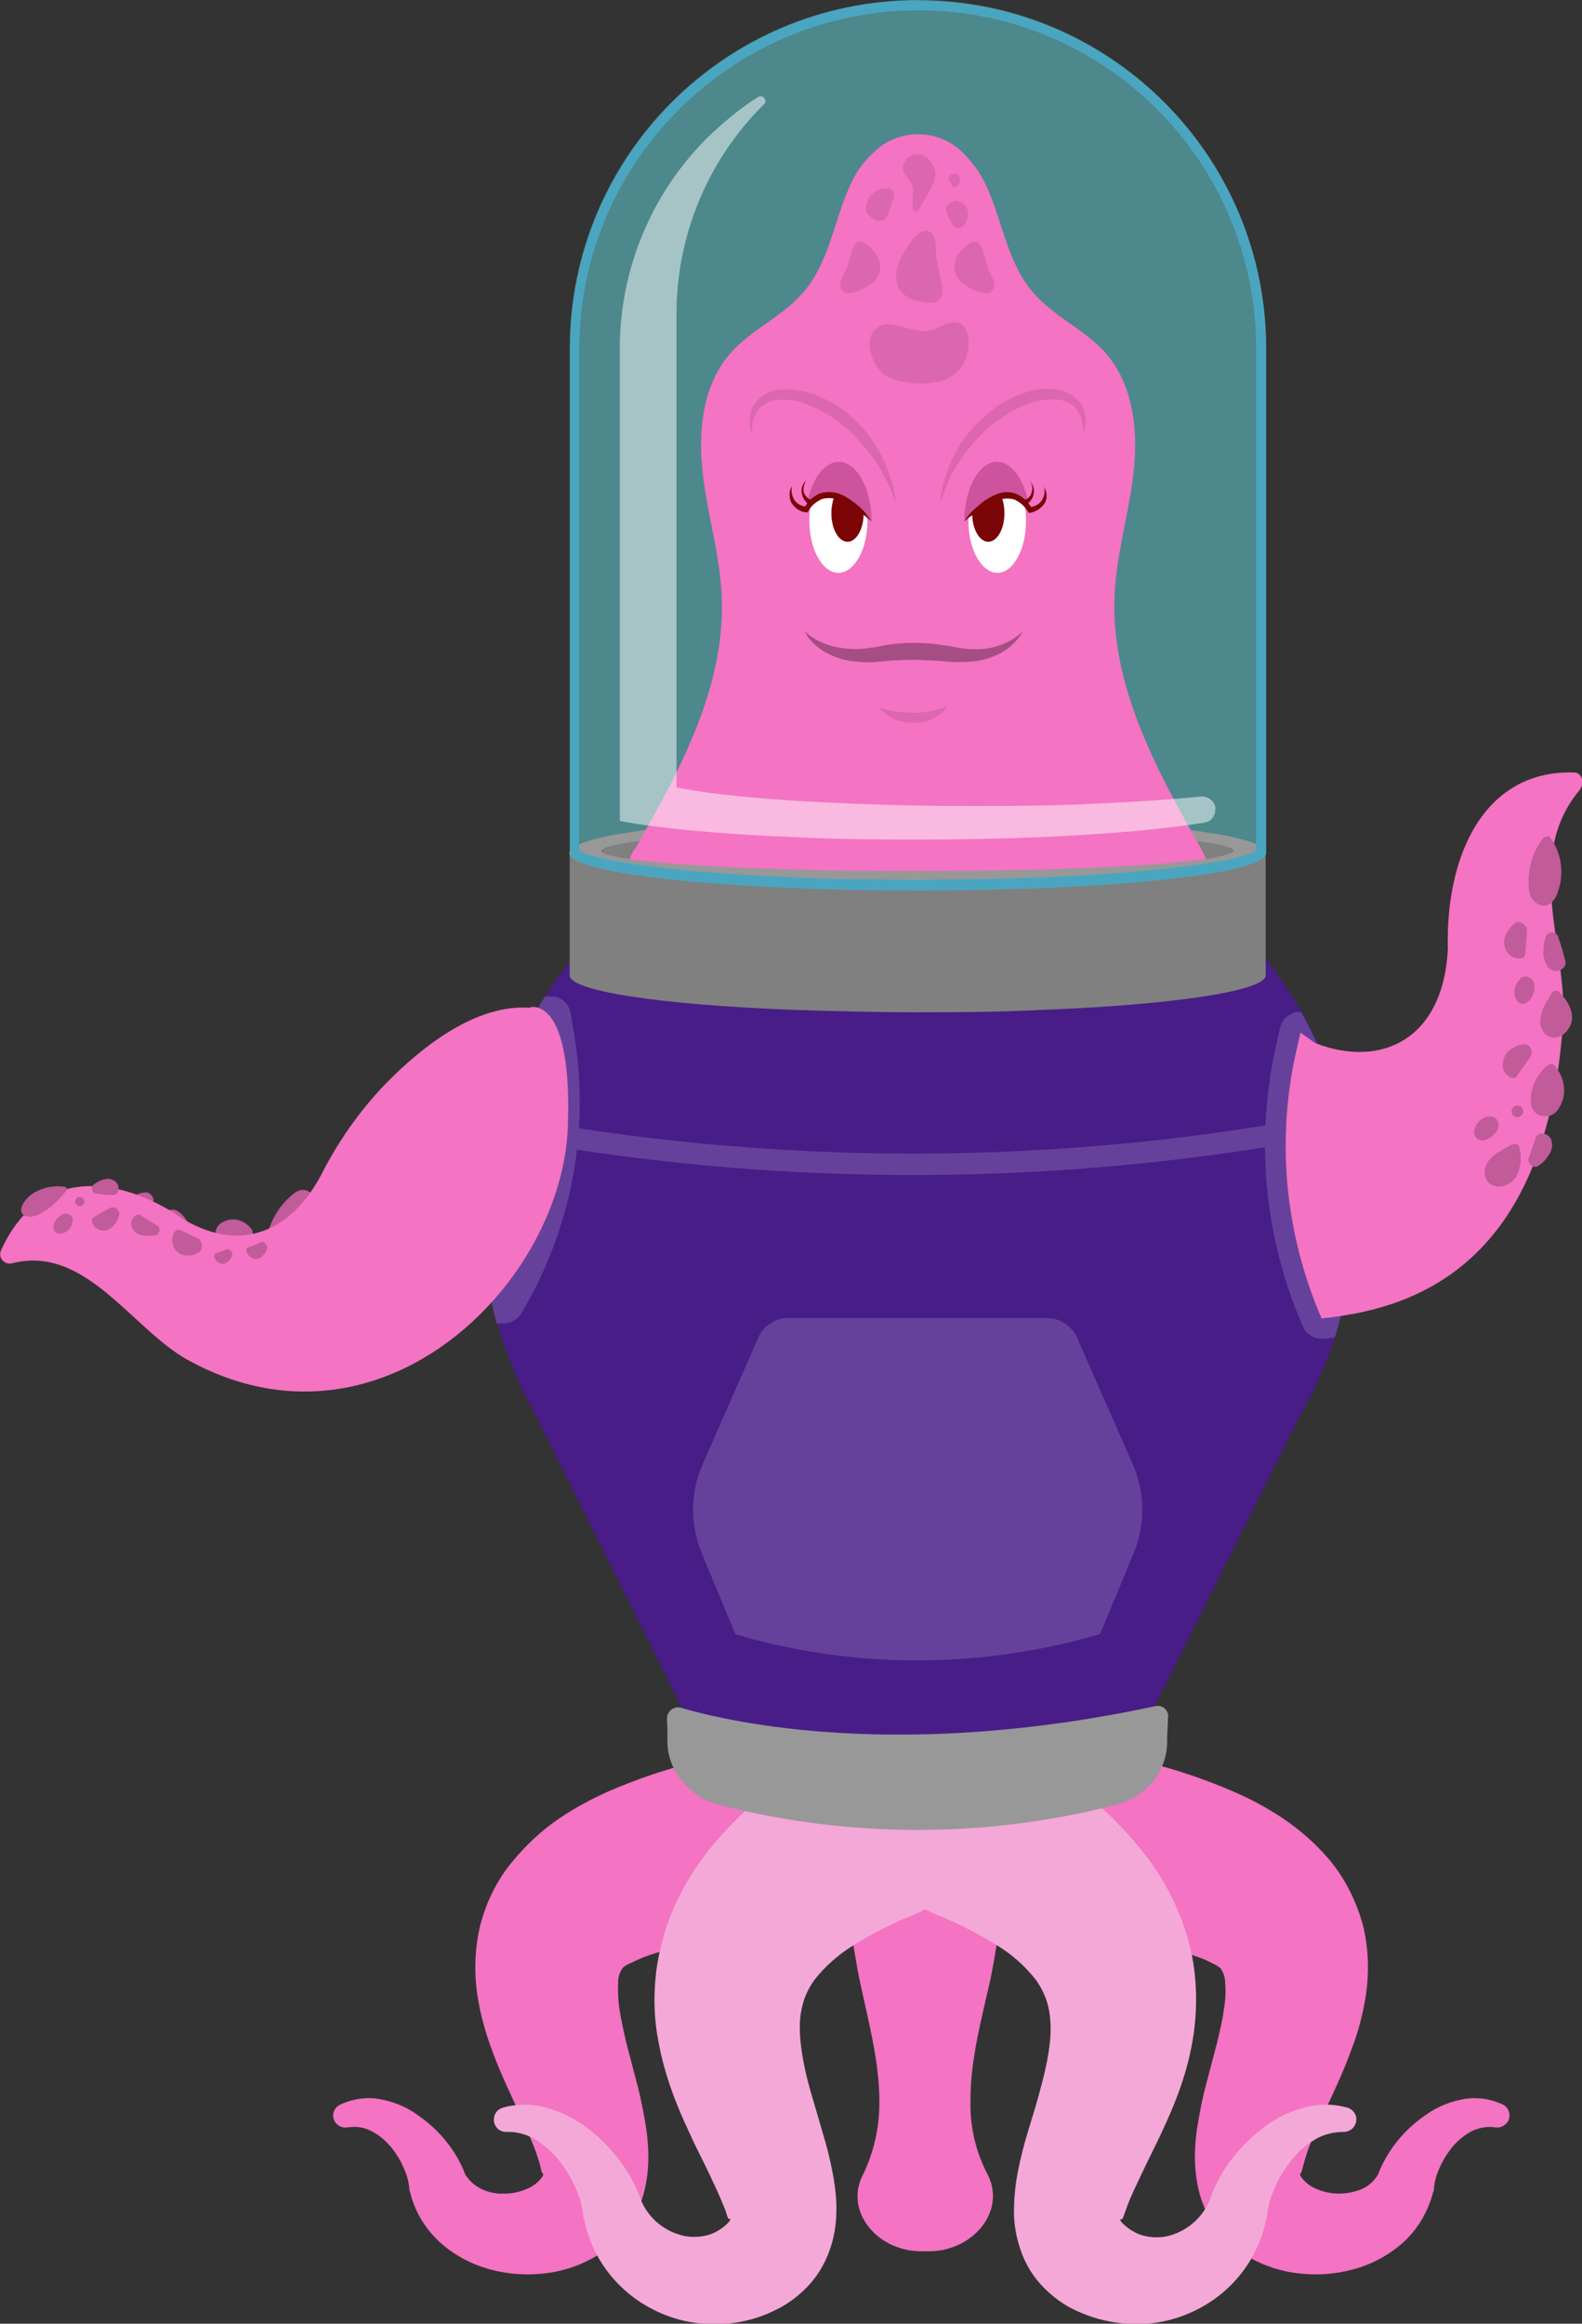 <?xml version="1.0" encoding="utf-8"?>
<!-- Generator: Adobe Illustrator 25.2.0, SVG Export Plug-In . SVG Version: 6.00 Build 0)  -->
<svg version="1.1" id="Layer_1" xmlns="http://www.w3.org/2000/svg" xmlns:xlink="http://www.w3.org/1999/xlink" x="0px" y="0px"
	 viewBox="0 0 382.1 561" style="enable-background:new 0 0 382.1 561;" xml:space="preserve">
<rect x="0" y="0" width="382.1" height="561" fill="#333333" stroke="none"/>
<style type="text/css">
	.st0{fill:#F473C2;}
	.st1{fill:#F4A8D7;}
	.st2{fill:#491D87;}
	.st3{fill:none;stroke:#66419B;stroke-width:5.18;stroke-linecap:round;stroke-linejoin:round;}
	.st4{fill:#989898;}
	.st5{fill:#66419B;}
	.st6{fill:#C15B9A;}
	.st7{opacity:0.5;fill:#68DFE7;enable-background:new    ;}
	.st8{fill:#808080;}
	.st9{fill:#FFFFFF;}
	.st10{fill:#7A0406;}
	.st11{fill:#CD539D;}
	.st12{fill:#DB67AE;}
	.st13{fill:#A54E83;}
	.st14{opacity:0.5;fill:#FFFFFF;enable-background:new    ;}
	.st15{fill:#4AA6C0;}
</style>
<path id="b-leg" class="st0" d="M234.4,507.5c-0.1-10.1,2.7-20.1,4.9-30c4.8-24.1,14.6-104.1-15.9-99.1
	c-30.6-4.9-20.6,74.8-15.9,99.1c2.1,10,4.9,19.9,4.9,30c0,6.1-1.3,12.1-4,17.6c-4.6,8.9,3.8,19,15.1,18.4
	c11.2,0.5,19.6-9.5,15.1-18.4C235.7,519.6,234.3,513.6,234.4,507.5z"/>
<g id="leg1">
	<path class="st0" d="M176.7,468.6c-5.2,0.3-10.3,1-15.4,2.1c-2,0.5-3.9,1.1-5.8,1.8c-1.2,0.5-2.3,1-3.5,1.6c-0.6,0.2-1.1,0.6-1.6,1
		c-0.7,1-1.1,2.2-1.1,3.4c-0.1,2.2,0,4.4,0.3,6.5c0.4,2.5,1,5.3,1.7,8.3l2.5,9.5c1,3.7,1.7,7.4,2.3,11.2c0.3,2.2,0.5,4.5,0.5,6.7
		c0,2.7-0.3,5.4-0.9,8c-0.7,3-2,5.9-3.7,8.5c-1.7,2.5-3.8,4.7-6.3,6.4c-4.1,2.8-8.8,4.6-13.7,5.2c-4.5,0.6-9.2,0.3-13.6-0.9
		c-4.5-1.2-8.6-3.4-12.1-6.5c-3.5-3.2-6.1-7.4-7.2-12l-0.2-0.6c-0.1-1.9-0.6-3.7-1.4-5.4c-0.8-1.9-1.9-3.7-3.2-5.2
		c-1.3-1.5-2.8-2.8-4.6-3.7c-1.7-0.9-3.7-1.2-5.6-0.9h-0.2c-1.6,0.3-3.1-0.8-3.4-2.4c-0.2-1.3,0.5-2.6,1.7-3.1
		c3-1.4,6.4-1.9,9.6-1.3c3.2,0.6,6.3,1.8,8.9,3.7c2.6,1.8,5,3.9,7,6.4c2.1,2.6,3.8,5.5,4.9,8.7l-0.2-0.6c0.9,1.5,2.3,2.7,3.9,3.5
		c1.7,0.8,3.6,1.2,5.5,1.1c1.9,0,3.8-0.4,5.6-1.2c1.4-0.6,2.7-1.6,3.6-2.9c0.3-0.5,0.2-0.7,0.1-0.8c-0.2-0.1-0.3-0.3-0.3-0.5
		c-0.3-1.5-0.8-3-1.3-4.5c-0.8-2.2-1.9-4.7-3.1-7.4l-4-8.7c-1.4-3.1-2.8-6.4-4.1-10.1c-1.4-4-2.5-8.2-3.1-12.5
		c-0.7-5.3-0.5-10.6,0.7-15.8c1.4-5.7,4-11.1,7.8-15.7c3.3-4,7.1-7.6,11.4-10.5c3.7-2.5,7.6-4.6,11.6-6.4c7.1-3.1,14.5-5.6,22-7.4
		l0.4-0.1c11.8-3,23.9,4.2,26.9,16s-4.2,23.9-16,26.9l0,0C179.3,468.3,178,468.5,176.7,468.6z"/>
</g>
<g id="leg4">
	<path class="st0" d="M276.3,425.3c7.5,1.8,14.9,4.3,22,7.4c4.1,1.8,8,3.9,11.7,6.4c4.3,2.9,8.2,6.4,11.5,10.4
		c3.7,4.6,6.3,10,7.8,15.7c1.2,5.2,1.4,10.5,0.7,15.8c-0.6,4.2-1.6,8.4-3.1,12.5c-1.3,3.7-2.7,7-4.1,10.1l-4,8.7
		c-1.2,2.7-2.4,5.2-3.1,7.4c-0.5,1.5-0.9,3-1.3,4.5c0,0.2-0.1,0.4-0.3,0.5c-0.1,0.1-0.2,0.3,0.1,0.8c0.9,1.3,2.2,2.3,3.6,2.9
		c1.8,0.8,3.7,1.2,5.6,1.2c1.9,0,3.8-0.4,5.5-1.1c1.6-0.7,3-1.9,3.9-3.5l-0.2,0.6c1.1-3.1,2.8-6.1,4.9-8.7c2-2.5,4.4-4.6,7-6.4
		c2.7-1.9,5.7-3.1,8.9-3.7c3.3-0.6,6.6-0.1,9.6,1.3c1.4,0.7,2,2.5,1.3,3.9c-0.6,1.1-1.8,1.8-3,1.6h-0.2c-1.9-0.3-3.9,0.1-5.6,0.9
		c-1.7,0.9-3.3,2.2-4.6,3.7c-1.3,1.6-2.4,3.3-3.2,5.2c-0.8,1.7-1.3,3.5-1.4,5.4l-0.2,0.6c-1.2,4.6-3.7,8.8-7.2,12
		c-3.5,3.1-7.6,5.3-12.1,6.5c-4.4,1.2-9,1.5-13.6,0.9c-4.9-0.6-9.6-2.4-13.7-5.2c-2.5-1.7-4.6-3.9-6.3-6.4c-1.7-2.6-3-5.5-3.7-8.5
		c-0.6-2.6-0.9-5.3-0.9-8c0-2.2,0.2-4.5,0.5-6.7c0.6-3.7,1.3-7.5,2.3-11.1l2.5-9.5c0.7-3,1.4-5.7,1.7-8.3c0.4-2.2,0.5-4.3,0.3-6.5
		c0-1.2-0.4-2.4-1.1-3.4c-0.5-0.4-1-0.8-1.6-1c-1.1-0.6-2.3-1.2-3.5-1.6c-1.9-0.7-3.9-1.3-5.8-1.8c-5-1.1-10.2-1.8-15.3-2.1
		c-12.2-0.8-21.4-11.4-20.5-23.6c0.8-12.2,11.4-21.4,23.6-20.5c1.3,0.1,2.5,0.3,3.8,0.6L276.3,425.3z"/>
</g>
<g id="leg2">
	<path class="st1" d="M220.9,462.2c-5.1,2-10,4.5-14.7,7.4c-3.6,2.2-6.8,5-9.5,8.4c-1,1.4-1.8,2.9-2.4,4.5c-0.6,1.8-1,3.7-1.1,5.7
		c-0.2,4.4,0.7,9.9,2.4,16.1c0.9,3.1,1.9,6.4,2.9,9.9c1.2,3.9,2.2,7.9,2.9,12c0.4,2.6,0.7,5.2,0.6,7.8c0,3.2-0.6,6.5-1.7,9.5
		c-1.2,3.3-3.1,6.4-5.6,8.9c-2.1,2.1-4.5,3.9-7.2,5.2c-4.7,2.4-9.9,3.6-15.2,3.5c-5.1,0-10-1.2-14.5-3.5
		c-8.6-4.3-14.8-12.3-16.7-21.7l-0.2-0.6c-0.2-2.4-0.8-4.7-1.8-6.9c-1-2.4-2.4-4.6-4-6.7c-1.6-2-3.5-3.7-5.7-5.1
		c-2.1-1.3-4.6-2-7.1-1.9h-0.1c-1.7,0-3-1.4-2.9-3.1c0-1.2,0.8-2.3,2-2.7c3.7-1.1,7.6-1,11.2,0.1c3.6,1.1,6.9,2.8,9.8,5.1
		c2.9,2.2,5.4,4.9,7.6,7.8c2.3,3.1,4.1,6.6,5.3,10.3l-0.2-0.6c1.9,4.2,5.7,7.2,10.2,8.2c1.9,0.4,3.9,0.3,5.8-0.2
		c1.7-0.5,3.2-1.4,4.5-2.6c0.6-0.6,0.9-1,0.9-1.2s-0.3-0.1-0.4-0.1s-0.2-0.2-0.4-0.8s-0.4-1.5-0.9-2.5c-0.8-2.1-2.1-4.8-3.5-7.8
		s-3.1-6.1-4.6-9.5c-3.2-6.8-6.4-14.6-7.9-24.1c-0.8-5-0.8-10.1-0.2-15.1c0.7-5.2,2.1-10.4,4.2-15.2c2-4.6,4.6-9,7.7-13
		c2.8-3.7,6-7.1,9.4-10.3c6.2-5.7,13-10.8,20.2-15.1l0.5-0.3c10.6-6.6,24.5-3.3,31.1,7.3c6.6,10.6,3.3,24.5-7.3,31.1
		C223.3,461.1,222.1,461.7,220.9,462.2z"/>
</g>
<g id="leg3">
	<path class="st1" d="M247,422.3c7.2,4.4,14,9.5,20.2,15.2c3.4,3.2,6.5,6.6,9.4,10.3c3.1,4,5.7,8.4,7.7,13c2.1,4.8,3.6,10,4.2,15.2
		c0.6,5,0.5,10.1-0.2,15.1c-1.4,9.5-4.7,17.3-7.9,24.1c-1.6,3.4-3.2,6.5-4.6,9.5s-2.7,5.6-3.5,7.8c-0.4,1.1-0.7,2-0.9,2.5
		s-0.3,0.8-0.4,0.8s-0.4-0.2-0.4,0.1s0.3,0.7,0.9,1.2c1.3,1.2,2.8,2.1,4.5,2.6c1.9,0.5,3.9,0.6,5.8,0.2c4.5-1,8.3-4.1,10.2-8.3
		l-0.2,0.6c1.2-3.7,2.9-7.2,5.2-10.3c2.2-2.9,4.7-5.6,7.6-7.8c2.9-2.3,6.2-4.1,9.8-5.1c3.6-1.1,7.5-1.2,11.2-0.1
		c1.6,0.6,2.4,2.3,1.8,3.8c-0.4,1.2-1.5,1.9-2.7,2h-0.1c-2.5,0-5,0.6-7.1,1.9c-2.2,1.3-4.1,3-5.7,5.1c-1.6,2-3,4.3-4,6.7
		c-1,2.2-1.6,4.5-1.8,6.9l-0.2,0.6c-1.9,9.4-8.1,17.4-16.7,21.7c-4.5,2.3-9.5,3.5-14.5,3.5c-5.3,0-10.5-1.2-15.2-3.5
		c-2.7-1.3-5.1-3.1-7.2-5.2c-2.5-2.5-4.4-5.5-5.6-8.9c-1.1-3.1-1.7-6.3-1.7-9.5c0-2.6,0.2-5.2,0.6-7.8c0.7-4.1,1.7-8.1,2.9-12
		c1.1-3.6,2.1-6.8,2.9-9.9c1.7-6.2,2.7-11.7,2.4-16.1c-0.1-1.9-0.4-3.8-1.1-5.7c-0.6-1.6-1.4-3.1-2.4-4.5c-2.6-3.3-5.8-6.2-9.5-8.4
		c-4.7-2.9-9.6-5.4-14.7-7.4c-11.5-4.9-16.9-18.1-12-29.6c4.8-11.2,17.6-16.6,28.9-12.3c1.2,0.5,2.3,1,3.3,1.7L247,422.3z"/>
</g>
<g id="body">
	<path class="st2" d="M327,293c-0.1-17-4.4-33.8-12.6-48.7c-0.3-0.6-0.7-1.1-1-1.7c-5.2-8.6-11.6-16.5-19-23.2
		c-41.2-37.1-103.7-37.1-144.9,0c-6.8,6.1-12.8,13.2-17.7,21c-0.4,0.7-1,1.5-1.4,2.2c-13.8,23.1-17.5,50.8-10.3,76.8
		c2.1,7.5,5.1,14.7,8.8,21.4l37.3,74.5c36,12,75,12,111,0l36.6-73.1c3.5-6.1,6.4-12.6,8.6-19.3C325.4,313.2,327,303.1,327,293z"/>
	<path class="st3" d="M119.2,271.5L119.2,271.5c66.9,12.8,135.7,12.8,202.6,0l0,0"/>
	<path class="st4" d="M281.9,420.1v0.4c0,7.1-5,13.4-12.6,15.3c-31.3,8-64.1,8-95.4,0c-7.6-1.9-12.8-8.5-12.7-15.6
		c0-1.8,0-3.5-0.1-5.1c-0.1-1.4,0.9-2.7,2.4-2.9c0.3,0,0.7,0,1,0.1c12.2,3.6,53.1,12.8,114.6-0.4c1.4-0.3,2.7,0.6,3,1.9
		c0.1,0.3,0.1,0.6,0,0.8C282.1,416.4,281.9,418.3,281.9,420.1z"/>
	<path class="st5" d="M125.9,317.1L125.9,317.1c-0.9,1.5-2.5,2.4-4.2,2.4H120c-7.2-25.9-3.5-53.7,10.3-76.8c0.4-0.7,1-1.5,1.4-2.2
		c0.6,0,1.2,0.1,1.8,0.1l0,0c2.2,0.1,4,1.8,4.3,4l0.7,4C142.7,272.2,138.2,296.5,125.9,317.1z"/>
	<path class="st5" d="M327,293c0,10.1-1.6,20.2-4.6,29.9c-0.9,0.2-1.8,0.2-2.6,0.3h-0.6c-1.9,0-3.7-1.1-4.5-2.9
		c-9.5-21.8-11.7-46-6.2-69.1l0.7-3.1c0.5-2.3,2.6-3.9,5-3.8C322.6,259.2,327,275.9,327,293z"/>
	<path class="st5" d="M177.6,394.5l-8.1-19.5c-2.9-7-2.8-14.8,0.3-21.7l13.6-30.9c1.4-2.6,4.1-4.2,7.1-4.2h62.3
		c2.9,0,5.6,1.6,7.1,4.2l13.6,30.9c3.1,6.9,3.2,14.7,0.3,21.7l-8.1,19.5l0,0c-27.9,8.2-57.5,8.5-85.5,0.8L177.6,394.5z"/>
</g>
<g id="r-arm">
	<path class="st0" d="M319.2,318.3c20.3-2.1,54.1-10.9,58.3-71.2c1.3-17.9-9.7-39.8,3.9-56.2c1.4-1.7,0.8-4.2-1-4.4
		c-22.1-0.8-31.3,20.3-30.7,42.6c-1.1,22-16.3,28.9-32.1,22.7l-3.5-2.5l-0.7,3.1C308.1,274.4,310.2,297.5,319.2,318.3L319.2,318.3z"
		/>
	<path class="st6" d="M369.3,279.5c-0.6,1.2,0.8,2.6,2,2.1c1.2-0.7,2.1-1.6,2.8-2.8c0.9-1.2,1-2.7,0.4-4c-0.7-1.2-2.9-1.7-3.5-0.3
		C370.4,276.2,369.8,277.9,369.3,279.5L369.3,279.5z"/>
	<path class="st6" d="M372.6,202.5c-2.8,3.7-3.9,8.4-3.2,12.9c0.3,1.5,1.3,2.7,2.8,3.2c2.1,0.4,3.5-1.4,4-3.1
		c1.7-4.5,1-9.6-1.9-13.5l0,0C373.7,201.8,373,202,372.6,202.5z"/>
	<path class="st6" d="M376.4,226.4c-0.1-0.8-0.9-1.4-1.8-1.3c-0.5,0.1-0.9,0.4-1.2,0.9c-0.5,1.4-0.7,2.9-0.6,4.4
		c0.1,1.5,0.8,3.3,2.2,3.9s3.5-0.7,3.1-2.2C377.6,230.1,377.1,228.4,376.4,226.4L376.4,226.4z"/>
	<path class="st6" d="M368.8,224.9c0.3-1.4-1.7-2.8-2.8-2.1c-1,0.8-1.9,1.9-2.4,3.1c-0.6,1.5-0.3,3.3,0.8,4.4c1.2,1.4,3.8,1.5,4,0.1
		C368.5,228.6,368.7,226.7,368.8,224.9L368.8,224.9z"/>
	<path class="st6" d="M373.9,241.3c-1.2,1.7-1.9,3.7-1.9,5.7c0.1,1,0.6,1.9,1.2,2.6c2.8,2.5,6.5-0.7,6.5-3.9c0-2.4-1.4-4.4-3.1-6.2
		c-0.5-0.4-1.2-0.4-1.7,0l0,0C374.7,240,374.3,240.7,373.9,241.3z"/>
	<path class="st6" d="M367.3,236.3c-1.1,0.9-1.7,2.3-1.5,3.8c0.1,1,0.7,1.8,1.5,2.2c1.2,0.3,2.4-0.8,2.9-2c0.3-0.7,0.5-1.6,0.4-2.4
		c0-0.9-0.6-1.6-1.4-2c-0.8-0.3-1.7-0.1-2.2,0.6"/>
	<path class="st6" d="M373.7,257.3c-2.8,2.3-4.3,5.8-3.9,9.5c0.3,1.3,1.3,2.4,2.6,2.6c1.7,0.4,3.4-0.4,4.2-2c2-3.2,1.4-7.2-1.2-10.3
		l0,0C374.9,256.8,374.2,256.8,373.7,257.3z"/>
	<path class="st6" d="M369.5,255.3c1-1,0.1-3.2-1.2-3.2c-1.3,0.1-2.6,0.6-3.6,1.4c-1.3,1-1.9,2.6-1.7,4.2c0.3,1.8,2.4,3.3,3.3,2.2
		C367.3,258.4,368.4,256.9,369.5,255.3L369.5,255.3z"/>
	<path class="st6" d="M363.6,277.2c-1.8,1-3.6,2-4.6,3.9c-0.4,0.9-0.5,1.9-0.3,2.9c1,3.6,5.8,2.9,7.5,0.1c1.1-2.2,1.4-4.6,0.8-7
		c-0.1-0.6-0.6-1-1.2-0.9c-0.1,0-0.1,0-0.2,0l0,0C364.9,276.5,364.2,276.8,363.6,277.2z"/>
	<path class="st6" d="M359.7,269.5c-1.4,0.2-2.7,1.1-3.3,2.4c-0.5,0.9-0.5,2,0.1,2.8c0.8,1,2.5,0.6,3.5-0.1c0.7-0.5,1.3-1.1,1.7-1.8
		c0.3-0.8,0.3-1.6-0.1-2.4c-0.5-0.7-1.4-1-2.2-0.7"/>
	<circle class="st6" cx="366.5" cy="268.3" r="1.4"/>
</g>
<g id="l-arm">
	<path class="st6" d="M64.4,299c0.8-4.4,3.3-8.4,6.9-11.1c1.1-0.8,2.5-0.9,3.6,0c1.5,1.2,1,3.4,0.2,5.1c-1.8,4.1-5.6,7-10,7.6l0,0
		C64.6,300.2,64.3,299.6,64.4,299z"/>
	<path class="st6" d="M60.7,298.5c-2.1,2.1-4.8,3-7.2,2.2c-1-0.4-1.5-1.4-1.5-2.5c-0.1-1.4,0.7-2.7,1.9-3.2c2.5-1.3,5.3-0.5,7.1,2.1
		l0,0C61.1,297.6,61,298.1,60.7,298.5z"/>
	<path class="st6" d="M36.5,290.9c-0.7,0.8-1.9,1.2-3,1c-0.7-0.2-1.5-0.8-1.5-1.6c0-1.1,0.8-2,1.8-2.2c0.6-0.2,1.2-0.2,1.8-0.2
		c0.6,0.2,1.1,0.7,1.4,1.3c0.2,0.7-0.1,1.5-0.7,1.9"/>
	<path class="st6" d="M43.7,297.1c-1.2,0.3-2.5,0.3-3.7-0.2c-0.5-0.3-0.9-0.8-1.1-1.4c-0.8-2.4,1.9-4,3.7-3.3c1.4,0.8,2.4,2,2.9,3.5
		c0.2,0.4,0,0.9-0.4,1.1l0,0C44.6,296.7,44.1,296.9,43.7,297.1z"/>
	<path class="st0" d="M137.1,273.3c-2.4,38-46.1,80.3-91.8,55c-13.5-7.5-24.7-27.9-42.4-23.3c-1.2,0.3-2.5-0.4-2.8-1.7
		C0,302.9,0,302.4,0.2,302c9.1-20.4,28.5-18.6,44.5-7.4c14.1,8.1,25.9,2.2,32.9-11c4-7.9,9.1-15.2,15.2-21.6
		c9.1-9.4,22.2-19.6,35.1-18.7C127.8,243.1,138.6,239.7,137.1,273.3z"/>
	<path class="st6" d="M23.4,288.2c-1,0.1-1.6-1.5-0.8-2.2c0.8-0.6,1.7-1.1,2.7-1.3c1.1-0.3,2.3,0.1,3,1c0.7,1.1,0.2,2.8-0.9,2.8
		C26.1,288.5,24.8,288.4,23.4,288.2L23.4,288.2z"/>
	<path class="st6" d="M37.7,295.7c0.7,0.3,1,1.1,0.7,1.8c-0.2,0.3-0.4,0.6-0.8,0.7c-1.1,0.3-2.3,0.2-3.4,0c-1.3-0.3-2.3-1.2-2.5-2.5
		c-0.2-1.3,1-2.8,2.1-2.4C35.1,294.2,36.4,295,37.7,295.7z"/>
	<path class="st6" d="M47.6,298.9c1.2,0.3,1.6,2.6,0.5,3.4c-1,0.6-2.1,0.9-3.2,0.8c-1.5-0.1-2.7-1.1-3.1-2.5c-0.6-1.6,0.2-4,1.5-3.7
		C44.7,297.5,46.2,298.2,47.6,298.9L47.6,298.9z"/>
	<path class="st6" d="M54.6,301.7c0.5-0.4,1.6,0.4,1.5,1.2c-0.1,0.7-0.5,1.3-1.1,1.7c-0.6,0.6-1.5,0.7-2.2,0.2
		c-0.9-0.4-1.4-1.8-0.8-2.1C52.8,302.3,53.7,302,54.6,301.7L54.6,301.7z"/>
	<path class="st6" d="M62.8,300c0.7-0.5,1.9,0.4,1.7,1.4c-0.2,0.8-0.6,1.4-1.2,1.9c-0.7,0.7-1.8,0.9-2.6,0.3c-1-0.6-1.6-2-0.9-2.4
		C60.8,300.9,61.8,300.4,62.8,300z"/>
	<path class="st6" d="M26.5,291.7c0.8-0.7,2.5,0.2,2.3,1.5c-0.2,1.1-0.7,2.1-1.5,2.8c-0.8,1-2.2,1.4-3.4,0.9c-1.4-0.5-2.2-2.4-1.3-3
		C24,293.1,25.2,292.3,26.5,291.7L26.5,291.7z"/>
	<path class="st6" d="M14.4,289.3c-1.4,1.6-3.1,2.9-5,3.9c-0.9,0.4-1.9,0.6-2.8,0.5c-3.1-0.6-0.9-4.5,2.1-6c2.1-1.1,4.5-1.5,6.8-1.2
		c0.6,0.1,0.8,0.5,0.5,1l0,0C15.4,288.2,14.9,288.8,14.4,289.3z"/>
	<path class="st6" d="M17.5,295.2c-0.2,1.2-1.1,2.1-2.2,2.5c-0.7,0.3-1.6,0.2-2.1-0.4c-0.6-0.8-0.2-2.1,0.5-3c0.4-0.5,1-0.9,1.6-1.2
		c0.6-0.2,1.3-0.1,1.8,0.4c0.5,0.5,0.6,1.3,0.2,1.9"/>
	
		<ellipse transform="matrix(0.139 -0.99 0.99 0.139 -270.418 268.896)" class="st6" cx="19.3" cy="289.9" rx="1.1" ry="1.1"/>
</g>
<g id="head">
	<path class="st7" d="M305.8,205.3H137.6V84.1c0-46.5,37.7-84.1,84.1-84.1l0,0c46.5,0,84.1,37.7,84.1,84.1L305.8,205.3L305.8,205.3z
		"/>
	<path class="st4" d="M252.1,197.6c-9.4-0.4-19.6-0.6-30.3-0.6s-20.9,0.3-30.3,0.6c-31.4,1.2-53.8,4.6-53.8,8.3s22.2,7,53.8,8.4
		c9.4,0.4,19.6,0.6,30.3,0.6s20.9-0.3,30.3-0.6c31.4-1.2,53.7-4.6,53.7-8.4S283.5,199,252.1,197.6z M249.2,210.1
		c-8.5,0.1-17.8,0.3-27.5,0.3s-18.9-0.1-27.5-0.3c-25.9-0.7-44.9-2.2-48.3-4c-0.3-0.1-0.6-0.4-0.6-0.6c0-2.1,20.2-3.9,48.8-4.7
		c8.5-0.1,17.8-0.3,27.5-0.3s18.9,0.1,27.5,0.3c28.5,0.7,48.7,2.5,48.7,4.7c0,0.1-0.1,0.4-0.6,0.6
		C294.2,207.9,275.2,209.4,249.2,210.1L249.2,210.1z"/>
	<path class="st8" d="M298,205.4c0,2.1-20.2,3.9-48.7,4.7c-8.5,0.1-17.8,0.3-27.5,0.3s-18.9-0.1-27.5-0.3
		c-28.5-0.7-48.8-2.5-48.8-4.7s20.2-3.9,48.8-4.7c8.5-0.1,17.8-0.3,27.5-0.3s18.9,0.1,27.5,0.3C277.7,201.5,298,203.3,298,205.4z"/>
	<path class="st0" d="M290.1,204.9L290.1,204.9c-10.7-18.9-21.8-39.2-20.9-61c0.4-10.1,3.5-19.9,4.6-29.9s0-21-6.7-28.7
		c-5-5.7-12.5-8.8-17.5-14.6c-6.3-7.2-7.4-17.2-11.4-25.9c-1.4-3-3.3-5.6-5.6-7.9c-6-6-15.7-6-21.7,0c-2.4,2.2-4.3,4.9-5.6,7.9
		c-3.9,8.6-5.1,18.8-11.4,25.9c-5,5.8-12.5,8.9-17.5,14.6c-6.7,7.7-7.8,18.6-6.7,28.7s4.2,19.9,4.6,29.9c1,21.8-10.1,42.1-20.9,61
		h-0.1c-3.9,6.8-2.9,10.7-2.9,10.7H293C292.8,215.6,293.8,211.7,290.1,204.9z"/>
	<path class="st9" d="M209.5,125.9c0,6.8-3.2,12.4-7,12.4s-7-5.6-7-12.4c0-0.9,0-1.8,0.1-2.6c0.7-5.6,3.5-9.7,6.8-9.7
		C206.3,113.5,209.5,119,209.5,125.9z"/>
	<ellipse class="st10" cx="204.7" cy="123.9" rx="3.9" ry="6.9"/>
	<path class="st11" d="M210.5,125.9c0,0-10.3-12.9-15.7-3.1c0.8-6.4,4-11.3,7.8-11.3C206.9,111.5,210.5,117.9,210.5,125.9z"/>
	<path class="st10" d="M210.5,125.9c-1.2-1.1-2.4-2-3.8-2.9c-1.3-0.9-2.6-1.6-4-2.2c-1.3-0.6-2.8-0.7-4.2-0.3
		c-1.3,0.6-2.5,1.5-3.2,2.8l-0.3,0.4h-0.4c-1.5-0.2-2.7-1.1-3.5-2.4c-0.3-0.6-0.4-1.3-0.4-2c0-0.7,0.2-1.4,0.6-1.9
		c-0.3,1.2,0,2.5,0.7,3.5c0.7,0.9,1.8,1.4,2.9,1.4l-0.6,0.3c0.8-1.6,2.1-2.8,3.8-3.5c1.7-0.5,3.5-0.4,5.1,0.3
		c1.5,0.7,2.9,1.7,4.2,2.8C208.6,123.2,209.6,124.5,210.5,125.9z"/>
	<path class="st10" d="M195.4,121.8c-1-0.7-1.6-1.7-1.8-2.9c-0.1-1.1,0.3-2.2,1.1-2.9c-0.5,0.8-0.7,1.8-0.6,2.8
		c0.3,0.8,0.9,1.5,1.7,1.9c0.3,0.1,0.6,0.6,0.4,0.8S195.6,122.1,195.4,121.8C195.5,122,195.4,122,195.4,121.8z"/>
	<path class="st12" d="M216.4,121.3c-0.8-2.1-1.7-4.2-2.8-6.3c-1-2-2.2-3.8-3.6-5.6c-1.3-1.7-2.8-3.3-4.3-4.9
		c-1.6-1.5-3.3-2.9-5.1-4c-1.8-1.2-3.7-2.1-5.7-2.9c-1.9-0.8-4-1.2-6.1-1.1c-2-0.1-4,0.7-5.4,2.1c-1.4,1.7-2,3.9-1.7,6.1
		c-1-2.3-0.8-4.9,0.4-7c1.5-2.1,3.8-3.4,6.4-3.6c2.4-0.2,4.9,0.1,7.2,0.8c2.2,0.7,4.4,1.8,6.4,3c4,2.6,7.3,6.1,9.7,10.2
		c1.3,2,2.2,4.1,2.9,6.4C215.6,116.7,216.2,118.9,216.4,121.3z"/>
	<path class="st9" d="M233.9,125.9c0,6.8,3.2,12.4,7,12.4s6.9-5.6,6.9-12.4c0-0.9,0-1.8-0.1-2.6c-0.7-5.6-3.5-9.7-6.8-9.7
		C237.1,113.5,233.9,119,233.9,125.9z"/>
	<ellipse class="st10" cx="238.7" cy="123.9" rx="3.9" ry="6.9"/>
	<path class="st11" d="M232.9,125.9c0,0,10.3-12.9,15.7-3.1c-0.8-6.4-4-11.3-7.8-11.3C236.5,111.5,232.9,117.9,232.9,125.9z"/>
	<path class="st10" d="M232.9,125.9c0.8-1.4,1.9-2.6,3.2-3.6c1.2-1.2,2.6-2.1,4.2-2.8c1.6-0.8,3.5-0.9,5.1-0.3
		c1.6,0.7,2.9,1.9,3.8,3.5l-0.6-0.3c1.1,0,2.2-0.5,2.9-1.4c0.7-1,1-2.3,0.7-3.5c0.3,0.6,0.5,1.3,0.6,1.9c0,0.7-0.1,1.4-0.4,2
		c-0.8,1.2-2,2.1-3.5,2.4h-0.4l-0.3-0.4c-0.7-1.2-1.9-2.2-3.2-2.8c-1.4-0.4-2.9-0.3-4.2,0.3c-1.4,0.6-2.8,1.3-4,2.2
		C235.4,123.9,234.1,124.8,232.9,125.9z"/>
	<path class="st10" d="M247.5,120.7c0.9-0.3,1.5-1,1.7-1.9c0.3-1,0.1-2-0.6-2.8c0.8,0.8,1.2,1.8,1.1,2.9c-0.1,1.2-0.8,2.3-1.8,2.9
		l0,0c-0.3,0.1-0.7,0.1-0.8-0.1C247,121.3,247.1,120.9,247.5,120.7C247.4,120.8,247.4,120.7,247.5,120.7z"/>
	<path class="st12" d="M227.1,121.3c0.2-2.3,0.7-4.6,1.4-6.8c0.8-2.2,1.8-4.4,2.9-6.4c2.5-4,5.8-7.5,9.7-10.2c2-1.3,4.1-2.3,6.4-3.1
		c2.3-0.8,4.8-1.1,7.2-0.8c2.6,0.2,4.9,1.5,6.4,3.6c1.3,2.1,1.5,4.7,0.4,7c0.3-2.2-0.3-4.4-1.7-6.1c-1.4-1.4-3.4-2.2-5.4-2.1
		c-2.1,0-4.2,0.4-6.1,1.1c-2,0.7-3.9,1.7-5.7,2.9c-1.8,1.2-3.6,2.5-5.1,4c-1.5,1.5-3,3.1-4.3,4.9c-1.2,1.8-2.5,3.6-3.6,5.6
		C228.7,117.1,227.9,119.2,227.1,121.3z"/>
	<path class="st13" d="M247.1,152.4c-1.2,2.1-3,3.9-5.1,5.1c-2.2,1.2-4.6,2-7.1,2.2c-2.5,0.2-4.9,0.2-7.4-0.1
		c-2.2-0.1-4.6-0.3-6.8-0.3s-4.6,0.1-6.8,0.3c-2.4,0.3-4.9,0.4-7.4,0.1c-2.5-0.2-4.9-1-7.1-2.2c-2.2-1.2-4-3-5.1-5.1
		c3.5,3.2,8.1,4.3,12.5,4.3c1.1,0,2.2-0.1,3.3-0.3c1.2-0.1,2.3-0.3,3.5-0.6c2.4-0.4,4.8-0.6,7.2-0.6c2.4,0,4.8,0.2,7.2,0.6
		c1.3,0.1,2.2,0.4,3.5,0.6c1.1,0.2,2.2,0.3,3.3,0.3C239.3,157,243.8,155.5,247.1,152.4z"/>
	<path class="st12" d="M212.3,170.8c1.4,0.4,2.8,0.8,4.2,1c1.4,0.2,2.8,0.3,4.2,0.3c1.3,0,2.7-0.1,4-0.4c1.4-0.3,2.8-0.7,4.2-1.1
		c-1,1.2-2.2,2.2-3.6,2.9c-1.4,0.7-3,1-4.6,1c-1.6,0-3.1-0.3-4.6-0.8C214.6,172.9,213.3,172,212.3,170.8z"/>
	<path class="st12" d="M225.8,79.4c2.2-1,4.9-2.6,6.8-0.7c2.2,2.1,1.5,7.2-0.4,9.9c-3.1,4.2-8.1,4.2-12.4,3.8
		c-2.1-0.3-4.2-0.6-6-1.8c-3.3-2.2-5.8-9.6-1.4-11.8C215.8,76.9,221.6,81.4,225.8,79.4z"/>
	<path class="st12" d="M204.1,65.6c-0.7,1.4-1.7,3.1-0.8,4.4s2.5,0.8,3.9,0.3c1.3-0.5,2.5-1.2,3.6-2.1c1.1-0.9,1.8-2.3,1.8-3.8
		c-0.1-1.5-0.8-2.9-1.8-4C205.6,54.7,205.9,62.2,204.1,65.6z"/>
	<path class="st12" d="M239,65.6c0.7,1.4,1.7,3.1,0.8,4.4s-2.5,0.8-3.9,0.3c-1.3-0.5-2.5-1.2-3.6-2.1c-1.1-0.9-1.8-2.3-1.8-3.8
		c0.1-1.5,0.7-2.9,1.8-4C237.5,54.7,237.4,62.2,239,65.6z"/>
	<path class="st12" d="M226.1,61.5c-0.1-2.1,0-4.9-1.8-5.6s-3.5,1.2-4.6,2.9c-1.1,1.6-2.1,3.3-2.8,5.2c-0.7,1.9-0.6,4,0.3,5.8
		c1.1,1.6,2.7,2.6,4.6,2.9C231.2,75,226.4,66.9,226.1,61.5z"/>
	<path class="st12" d="M231.5,48.5c-0.7-0.1-1.4,0.1-1.9,0.4c-0.6,0.3-1.1,1-1.1,1.7c0.1,0.5,0.2,1,0.4,1.4l1.1,2.2
		c0.3,0.7,1.1,1.1,1.9,0.8c0.1-0.1,0.3-0.1,0.4-0.2c0.8-0.6,1.4-1.6,1.5-2.6c0.3-1.7-1-3.6-2.5-3.5"/>
	<path class="st12" d="M230.7,42.1c-0.3,0-0.7,0-1,0.1c-0.3,0.1-0.5,0.5-0.6,0.8c0,0.3,0.1,0.5,0.3,0.7l0.6,1.1
		c0.2,0.4,0.6,0.5,1,0.3c0,0,0.1,0,0.1-0.1c0.4-0.3,0.7-0.8,0.7-1.4c0.1-0.8-0.4-1.6-1.2-1.8"/>
	<path class="st12" d="M209.7,51.7c0.5,0.6,1.1,1.1,1.8,1.5c0.8,0.3,1.8,0.1,2.4-0.5c0.4-0.5,0.7-1.1,0.8-1.7l1.1-3
		c0.4-1.2-0.1-2.5-1.3-2.5c-1.2-0.1-2.5,0.2-3.5,1c-1.7,1.4-2.5,4.3-1.1,5.6"/>
	<path class="st12" d="M218.3,41.6c0.6,0.9,1.2,1.8,1.8,2.6c0.8,1.5,0.3,3.3,0.3,5.2c0,0.4,0,0.8,0.1,1.1c0.2,0.3,0.5,0.5,0.8,0.6
		c0.4,0,0.7-0.4,0.8-0.8c0.8-1.5,1.7-2.9,2.5-4.5c0.6-1,1.1-2.1,1.3-3.2c0.3-2-1.5-4.9-3.6-5.3C220,36.8,217.3,39.1,218.3,41.6z"/>
	<path class="st8" d="M288.1,210.4l-66.3,2l-71.8-2l-12.4-4.4v29.5l0,0c0,3.8,22.4,7.1,53.8,8.3c9.4,0.3,19.6,0.6,30.3,0.6
		s20.9-0.1,30.3-0.6c31.4-1.2,53.7-4.6,53.7-8.3V206L288.1,210.4z"/>
	<path class="st4" d="M293,201.2c0.6,0.8,1,1.8,1.5,2.6c2.2,0.4,3.5,1,3.5,1.5c0,0.1-0.1,0.4-0.6,0.6c-0.5,0.2-1.1,0.4-1.7,0.6
		c-5.8,1.7-23.5,2.9-46.6,3.5c-8.5,0.1-17.8,0.3-27.5,0.3s-18.9-0.1-27.5-0.3c-23.2-0.6-41-1.9-46.7-3.5c-0.5-0.1-1-0.3-1.5-0.6
		c-0.3-0.1-0.6-0.4-0.6-0.6c0-0.6,1.2-1,3.5-1.5c0.6-0.8,1-1.8,1.5-2.6c-8.2,1.4-12.8,3.1-12.8,4.7c0,1.4,3.1,2.8,8.5,3.9
		c9.3,1.9,25.4,3.6,45.3,4.4c9.5,0.4,19.6,0.6,30.3,0.6s20.9-0.3,30.3-0.6c19.6-0.8,35.7-2.4,45.1-4.4c5.6-1.3,8.6-2.5,8.6-3.9
		C305.8,204.3,301,202.6,293,201.2z"/>
	<path class="st14" d="M293.5,195.5L293.5,195.5c0,1.6-1.1,2.9-2.6,3.1c-9,1.5-23.1,2.8-39.4,3.5c-9.6,0.4-19.6,0.6-29.9,0.6
		s-20.3-0.1-29.9-0.6c-18.1-0.7-33.2-2.2-42-3.9v-114c0-19,7.5-37.3,21-50.8c3.8-3.7,7.9-7.1,12.4-10c0.5-0.3,1.2-0.2,1.6,0.4
		c0.3,0.5,0.2,1.1-0.2,1.4l-0.1,0.1c-13.5,13.4-21.1,31.7-21,50.8v114c8.8,1.8,23.9,3.2,42,3.9c9.6,0.4,19.6,0.6,29.9,0.6
		c10.1,0,20.3-0.1,29.9-0.6c9.2-0.4,17.7-1,24.9-1.7c1.8-0.1,3.3,1.2,3.5,2.9C293.5,195.4,293.5,195.4,293.5,195.5z"/>
	<path class="st15" d="M221.8,2.5c45.1,0,81.6,36.6,81.6,81.6v121.3c-2.6,1.9-18.1,5-51.5,6.4c-9.9,0.4-20,0.6-30.3,0.6
		s-20.3-0.1-30.2-0.6c-33.4-1.4-48.8-4.6-51.5-6.4V84.1C140,39.2,176.7,2.5,221.8,2.5 M221.8,0.1L221.8,0.1
		c-46.5,0-84.1,37.7-84.1,84.1v121.8c0,3.8,22.2,7.1,53.8,8.4c9.4,0.4,19.6,0.6,30.3,0.6s20.9-0.3,30.3-0.6
		c31.4-1.3,53.7-4.6,53.7-8.4V84.3c0.1-46.4-37.5-84.1-83.9-84.1C221.9,0.1,221.8,0.1,221.8,0.1L221.8,0.1z"/>
</g>
</svg>
